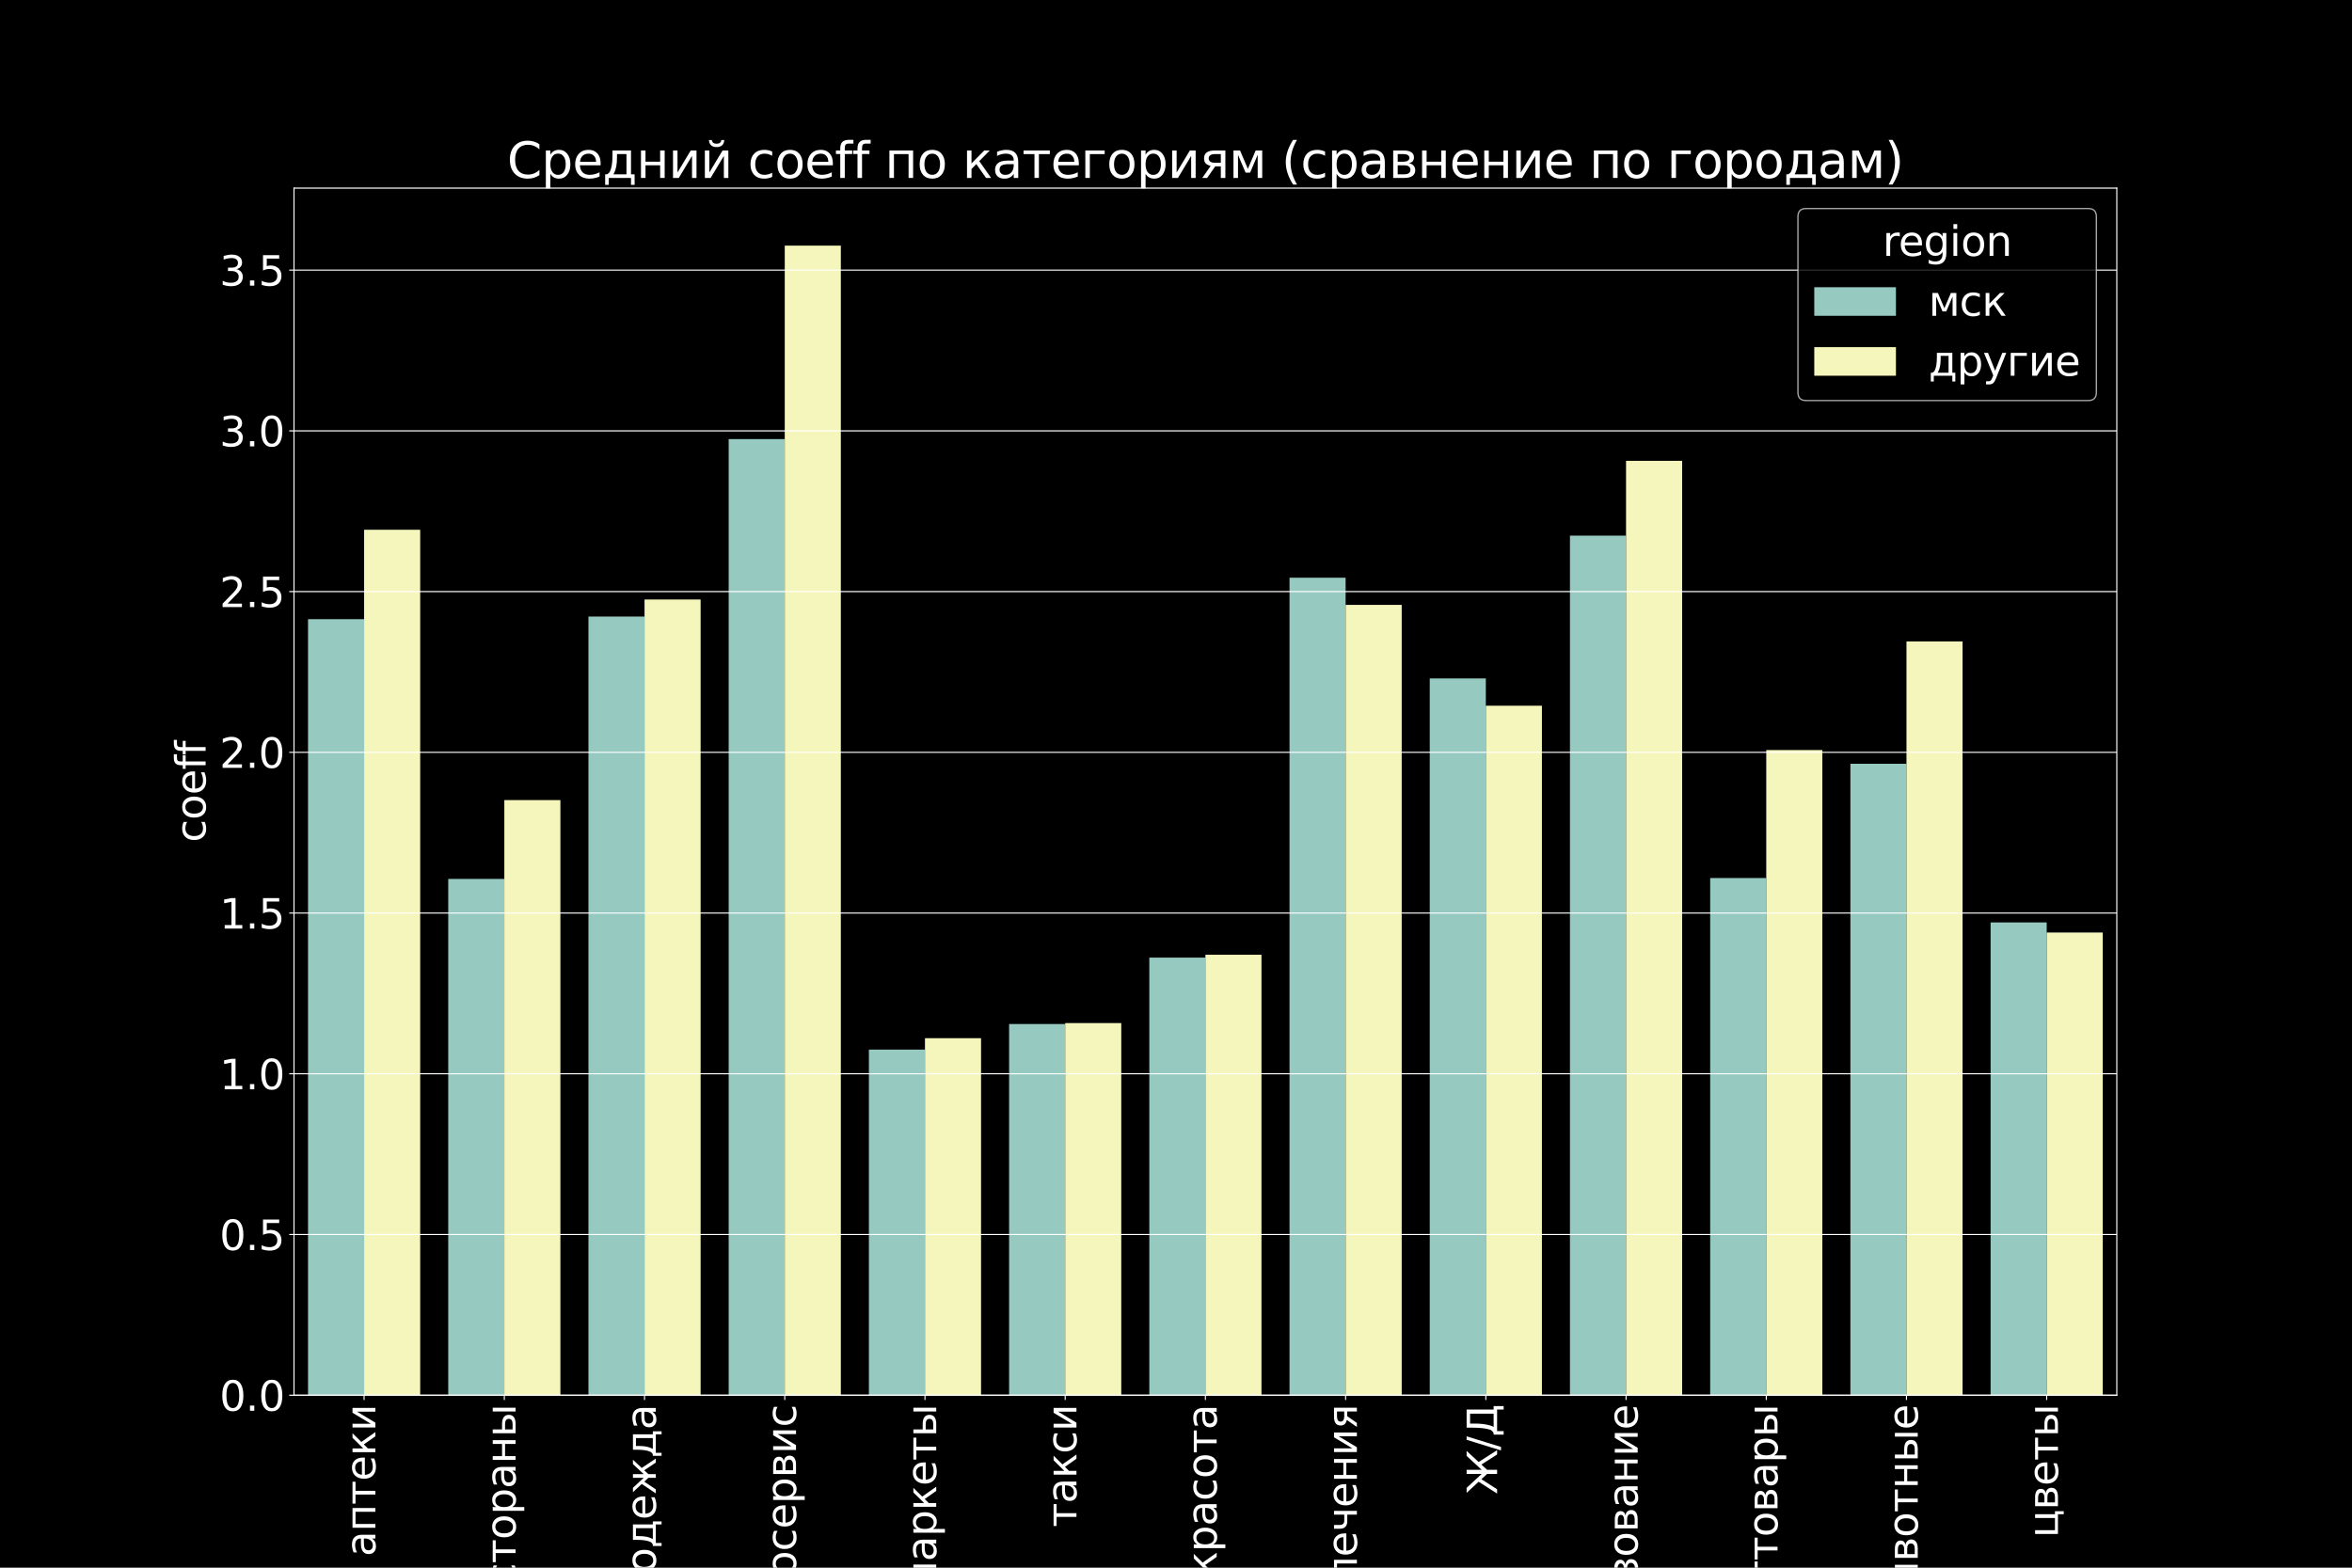 <?xml version="1.0" encoding="utf-8" standalone="no"?>
<!DOCTYPE svg PUBLIC "-//W3C//DTD SVG 1.1//EN"
  "http://www.w3.org/Graphics/SVG/1.1/DTD/svg11.dtd">
<svg xmlns:xlink="http://www.w3.org/1999/xlink" width="1728pt" height="1152pt" viewBox="0 0 1728 1152" xmlns="http://www.w3.org/2000/svg" version="1.1">
 <defs>
  <style type="text/css">*{stroke-linejoin: round; stroke-linecap: butt}</style>
 </defs>
 <g id="figure_1">
  <g id="patch_1">
   <path d="M 0 1152 
L 1728 1152 
L 1728 0 
L 0 0 
z
"/>
  </g>
  <g id="axes_1">
   <g id="patch_2">
    <path d="M 216 1025.28 
L 1555.2 1025.28 
L 1555.2 138.24 
L 216 138.24 
z
"/>
   </g>
   <g id="patch_3">
    <path d="M 226.302 1025.28 
L 267.508 1025.28 
L 267.508 454.986 
L 226.302 454.986 
z
" clip-path="url(#p4d6890667b)" style="fill: #96cac1"/>
   </g>
   <g id="patch_4">
    <path d="M 329.317 1025.28 
L 370.523 1025.28 
L 370.523 645.846 
L 329.317 645.846 
z
" clip-path="url(#p4d6890667b)" style="fill: #96cac1"/>
   </g>
   <g id="patch_5">
    <path d="M 432.332 1025.28 
L 473.538 1025.28 
L 473.538 453.072 
L 432.332 453.072 
z
" clip-path="url(#p4d6890667b)" style="fill: #96cac1"/>
   </g>
   <g id="patch_6">
    <path d="M 535.348 1025.28 
L 576.554 1025.28 
L 576.554 322.641 
L 535.348 322.641 
z
" clip-path="url(#p4d6890667b)" style="fill: #96cac1"/>
   </g>
   <g id="patch_7">
    <path d="M 638.363 1025.28 
L 679.569 1025.28 
L 679.569 771.273 
L 638.363 771.273 
z
" clip-path="url(#p4d6890667b)" style="fill: #96cac1"/>
   </g>
   <g id="patch_8">
    <path d="M 741.378 1025.28 
L 782.585 1025.28 
L 782.585 752.5 
L 741.378 752.5 
z
" clip-path="url(#p4d6890667b)" style="fill: #96cac1"/>
   </g>
   <g id="patch_9">
    <path d="M 844.394 1025.28 
L 885.6 1025.28 
L 885.6 703.686 
L 844.394 703.686 
z
" clip-path="url(#p4d6890667b)" style="fill: #96cac1"/>
   </g>
   <g id="patch_10">
    <path d="M 947.409 1025.28 
L 988.615 1025.28 
L 988.615 424.523 
L 947.409 424.523 
z
" clip-path="url(#p4d6890667b)" style="fill: #96cac1"/>
   </g>
   <g id="patch_11">
    <path d="M 1050.425 1025.28 
L 1091.631 1025.28 
L 1091.631 498.555 
L 1050.425 498.555 
z
" clip-path="url(#p4d6890667b)" style="fill: #96cac1"/>
   </g>
   <g id="patch_12">
    <path d="M 1153.44 1025.28 
L 1194.646 1025.28 
L 1194.646 393.596 
L 1153.44 393.596 
z
" clip-path="url(#p4d6890667b)" style="fill: #96cac1"/>
   </g>
   <g id="patch_13">
    <path d="M 1256.455 1025.28 
L 1297.662 1025.28 
L 1297.662 645.192 
L 1256.455 645.192 
z
" clip-path="url(#p4d6890667b)" style="fill: #96cac1"/>
   </g>
   <g id="patch_14">
    <path d="M 1359.471 1025.28 
L 1400.677 1025.28 
L 1400.677 561.252 
L 1359.471 561.252 
z
" clip-path="url(#p4d6890667b)" style="fill: #96cac1"/>
   </g>
   <g id="patch_15">
    <path d="M 1462.486 1025.28 
L 1503.692 1025.28 
L 1503.692 677.827 
L 1462.486 677.827 
z
" clip-path="url(#p4d6890667b)" style="fill: #96cac1"/>
   </g>
   <g id="patch_16">
    <path d="M 267.508 1025.28 
L 308.714 1025.28 
L 308.714 389.27 
L 267.508 389.27 
z
" clip-path="url(#p4d6890667b)" style="fill: #f5f6bc"/>
   </g>
   <g id="patch_17">
    <path d="M 370.523 1025.28 
L 411.729 1025.28 
L 411.729 587.937 
L 370.523 587.937 
z
" clip-path="url(#p4d6890667b)" style="fill: #f5f6bc"/>
   </g>
   <g id="patch_18">
    <path d="M 473.538 1025.28 
L 514.745 1025.28 
L 514.745 440.539 
L 473.538 440.539 
z
" clip-path="url(#p4d6890667b)" style="fill: #f5f6bc"/>
   </g>
   <g id="patch_19">
    <path d="M 576.554 1025.28 
L 617.76 1025.28 
L 617.76 180.48 
L 576.554 180.48 
z
" clip-path="url(#p4d6890667b)" style="fill: #f5f6bc"/>
   </g>
   <g id="patch_20">
    <path d="M 679.569 1025.28 
L 720.775 1025.28 
L 720.775 762.921 
L 679.569 762.921 
z
" clip-path="url(#p4d6890667b)" style="fill: #f5f6bc"/>
   </g>
   <g id="patch_21">
    <path d="M 782.585 1025.28 
L 823.791 1025.28 
L 823.791 751.814 
L 782.585 751.814 
z
" clip-path="url(#p4d6890667b)" style="fill: #f5f6bc"/>
   </g>
   <g id="patch_22">
    <path d="M 885.6 1025.28 
L 926.806 1025.28 
L 926.806 701.567 
L 885.6 701.567 
z
" clip-path="url(#p4d6890667b)" style="fill: #f5f6bc"/>
   </g>
   <g id="patch_23">
    <path d="M 988.615 1025.28 
L 1029.822 1025.28 
L 1029.822 444.487 
L 988.615 444.487 
z
" clip-path="url(#p4d6890667b)" style="fill: #f5f6bc"/>
   </g>
   <g id="patch_24">
    <path d="M 1091.631 1025.28 
L 1132.837 1025.28 
L 1132.837 518.569 
L 1091.631 518.569 
z
" clip-path="url(#p4d6890667b)" style="fill: #f5f6bc"/>
   </g>
   <g id="patch_25">
    <path d="M 1194.646 1025.28 
L 1235.852 1025.28 
L 1235.852 338.663 
L 1194.646 338.663 
z
" clip-path="url(#p4d6890667b)" style="fill: #f5f6bc"/>
   </g>
   <g id="patch_26">
    <path d="M 1297.662 1025.28 
L 1338.868 1025.28 
L 1338.868 551.175 
L 1297.662 551.175 
z
" clip-path="url(#p4d6890667b)" style="fill: #f5f6bc"/>
   </g>
   <g id="patch_27">
    <path d="M 1400.677 1025.28 
L 1441.883 1025.28 
L 1441.883 471.367 
L 1400.677 471.367 
z
" clip-path="url(#p4d6890667b)" style="fill: #f5f6bc"/>
   </g>
   <g id="patch_28">
    <path d="M 1503.692 1025.28 
L 1544.898 1025.28 
L 1544.898 685.256 
L 1503.692 685.256 
z
" clip-path="url(#p4d6890667b)" style="fill: #f5f6bc"/>
   </g>
   <g id="matplotlib.axis_1">
    <g id="xtick_1">
     <g id="line2d_1">
      <defs>
       <path id="mbc60451616" d="M 0 0 
L 0 3.5 
" style="stroke: #ffffff; stroke-width: 0.8"/>
      </defs>
      <g>
       <use xlink:href="#mbc60451616" x="267.508" y="1025.28" style="fill: #ffffff; stroke: #ffffff; stroke-width: 0.8"/>
      </g>
     </g>
     <g id="text_1">
      <!-- аптеки -->
      <g style="fill: #ffffff" transform="translate(275.786 1143.828)rotate(-90)scale(0.3 -0.3)">
       <defs>
        <path id="DejaVuSans-430" d="M 2194 1759 
Q 1497 1759 1228 1600 
Q 959 1441 959 1056 
Q 959 750 1161 570 
Q 1363 391 1709 391 
Q 2188 391 2477 730 
Q 2766 1069 2766 1631 
L 2766 1759 
L 2194 1759 
z
M 3341 1997 
L 3341 0 
L 2766 0 
L 2766 531 
Q 2569 213 2275 61 
Q 1981 -91 1556 -91 
Q 1019 -91 701 211 
Q 384 513 384 1019 
Q 384 1609 779 1909 
Q 1175 2209 1959 2209 
L 2766 2209 
L 2766 2266 
Q 2766 2663 2505 2880 
Q 2244 3097 1772 3097 
Q 1472 3097 1187 3025 
Q 903 2953 641 2809 
L 641 3341 
Q 956 3463 1253 3523 
Q 1550 3584 1831 3584 
Q 2591 3584 2966 3190 
Q 3341 2797 3341 1997 
z
" transform="scale(0.016)"/>
        <path id="DejaVuSans-43f" d="M 3603 3500 
L 3603 0 
L 3025 0 
L 3025 3041 
L 1159 3041 
L 1159 0 
L 581 0 
L 581 3500 
L 3603 3500 
z
" transform="scale(0.016)"/>
        <path id="DejaVuSans-442" d="M 188 3500 
L 3541 3500 
L 3541 3041 
L 2147 3041 
L 2147 0 
L 1581 0 
L 1581 3041 
L 188 3041 
L 188 3500 
z
" transform="scale(0.016)"/>
        <path id="DejaVuSans-435" d="M 3597 1894 
L 3597 1613 
L 953 1613 
Q 991 1019 1311 708 
Q 1631 397 2203 397 
Q 2534 397 2845 478 
Q 3156 559 3463 722 
L 3463 178 
Q 3153 47 2828 -22 
Q 2503 -91 2169 -91 
Q 1331 -91 842 396 
Q 353 884 353 1716 
Q 353 2575 817 3079 
Q 1281 3584 2069 3584 
Q 2775 3584 3186 3129 
Q 3597 2675 3597 1894 
z
M 3022 2063 
Q 3016 2534 2758 2815 
Q 2500 3097 2075 3097 
Q 1594 3097 1305 2825 
Q 1016 2553 972 2059 
L 3022 2063 
z
" transform="scale(0.016)"/>
        <path id="DejaVuSans-43a" d="M 581 3500 
L 1153 3500 
L 1153 1856 
L 2775 3500 
L 3481 3500 
L 2144 2147 
L 3653 0 
L 3009 0 
L 1769 1766 
L 1153 1141 
L 1153 0 
L 581 0 
L 581 3500 
z
" transform="scale(0.016)"/>
        <path id="DejaVuSans-438" d="M 3578 3500 
L 3578 0 
L 3006 0 
L 3006 2809 
L 1319 0 
L 581 0 
L 581 3500 
L 1153 3500 
L 1153 697 
L 2838 3500 
L 3578 3500 
z
" transform="scale(0.016)"/>
       </defs>
       <use xlink:href="#DejaVuSans-430"/>
       <use xlink:href="#DejaVuSans-43f" x="61.279"/>
       <use xlink:href="#DejaVuSans-442" x="126.66"/>
       <use xlink:href="#DejaVuSans-435" x="184.912"/>
       <use xlink:href="#DejaVuSans-43a" x="246.436"/>
       <use xlink:href="#DejaVuSans-438" x="306.836"/>
      </g>
     </g>
    </g>
    <g id="xtick_2">
     <g id="line2d_2">
      <g>
       <use xlink:href="#mbc60451616" x="370.523" y="1025.28" style="fill: #ffffff; stroke: #ffffff; stroke-width: 0.8"/>
      </g>
     </g>
     <g id="text_2">
      <!-- рестораны -->
      <g style="fill: #ffffff" transform="translate(378.801 1202.839)rotate(-90)scale(0.3 -0.3)">
       <defs>
        <path id="DejaVuSans-440" d="M 1159 525 
L 1159 -1331 
L 581 -1331 
L 581 3500 
L 1159 3500 
L 1159 2969 
Q 1341 3281 1617 3432 
Q 1894 3584 2278 3584 
Q 2916 3584 3314 3078 
Q 3713 2572 3713 1747 
Q 3713 922 3314 415 
Q 2916 -91 2278 -91 
Q 1894 -91 1617 61 
Q 1341 213 1159 525 
z
M 3116 1747 
Q 3116 2381 2855 2742 
Q 2594 3103 2138 3103 
Q 1681 3103 1420 2742 
Q 1159 2381 1159 1747 
Q 1159 1113 1420 752 
Q 1681 391 2138 391 
Q 2594 391 2855 752 
Q 3116 1113 3116 1747 
z
" transform="scale(0.016)"/>
        <path id="DejaVuSans-441" d="M 3122 3366 
L 3122 2828 
Q 2878 2963 2633 3030 
Q 2388 3097 2138 3097 
Q 1578 3097 1268 2742 
Q 959 2388 959 1747 
Q 959 1106 1268 751 
Q 1578 397 2138 397 
Q 2388 397 2633 464 
Q 2878 531 3122 666 
L 3122 134 
Q 2881 22 2623 -34 
Q 2366 -91 2075 -91 
Q 1284 -91 818 406 
Q 353 903 353 1747 
Q 353 2603 823 3093 
Q 1294 3584 2113 3584 
Q 2378 3584 2631 3529 
Q 2884 3475 3122 3366 
z
" transform="scale(0.016)"/>
        <path id="DejaVuSans-43e" d="M 1959 3097 
Q 1497 3097 1228 2736 
Q 959 2375 959 1747 
Q 959 1119 1226 758 
Q 1494 397 1959 397 
Q 2419 397 2687 759 
Q 2956 1122 2956 1747 
Q 2956 2369 2687 2733 
Q 2419 3097 1959 3097 
z
M 1959 3584 
Q 2709 3584 3137 3096 
Q 3566 2609 3566 1747 
Q 3566 888 3137 398 
Q 2709 -91 1959 -91 
Q 1206 -91 779 398 
Q 353 888 353 1747 
Q 353 2609 779 3096 
Q 1206 3584 1959 3584 
z
" transform="scale(0.016)"/>
        <path id="DejaVuSans-43d" d="M 581 3500 
L 1159 3500 
L 1159 2072 
L 3025 2072 
L 3025 3500 
L 3603 3500 
L 3603 0 
L 3025 0 
L 3025 1613 
L 1159 1613 
L 1159 0 
L 581 0 
L 581 3500 
z
" transform="scale(0.016)"/>
        <path id="DejaVuSans-44b" d="M 3907 3500 
L 4482 3500 
L 4482 0 
L 3907 0 
L 3907 3500 
z
M 4195 3584 
L 4195 3584 
z
M 2781 1038 
Q 2781 1319 2576 1466 
Q 2372 1613 1978 1613 
L 1159 1613 
L 1159 459 
L 1978 459 
Q 2372 459 2576 607 
Q 2781 756 2781 1038 
z
M 581 3500 
L 1159 3500 
L 1159 2072 
L 2003 2072 
Q 2672 2072 3033 1817 
Q 3394 1563 3394 1038 
Q 3394 513 3033 256 
Q 2672 0 2003 0 
L 581 0 
L 581 3500 
z
" transform="scale(0.016)"/>
       </defs>
       <use xlink:href="#DejaVuSans-440"/>
       <use xlink:href="#DejaVuSans-435" x="63.477"/>
       <use xlink:href="#DejaVuSans-441" x="125"/>
       <use xlink:href="#DejaVuSans-442" x="179.98"/>
       <use xlink:href="#DejaVuSans-43e" x="238.232"/>
       <use xlink:href="#DejaVuSans-440" x="299.414"/>
       <use xlink:href="#DejaVuSans-430" x="362.891"/>
       <use xlink:href="#DejaVuSans-43d" x="424.17"/>
       <use xlink:href="#DejaVuSans-44b" x="489.551"/>
      </g>
     </g>
    </g>
    <g id="xtick_3">
     <g id="line2d_3">
      <g>
       <use xlink:href="#mbc60451616" x="473.538" y="1025.28" style="fill: #ffffff; stroke: #ffffff; stroke-width: 0.8"/>
      </g>
     </g>
     <g id="text_3">
      <!-- одежда -->
      <g style="fill: #ffffff" transform="translate(481.817 1155.993)rotate(-90)scale(0.3 -0.3)">
       <defs>
        <path id="DejaVuSans-434" d="M 1384 459 
L 3053 459 
L 3053 3041 
L 1844 3041 
L 1844 2603 
Q 1844 1316 1475 628 
L 1384 459 
z
M 550 459 
Q 834 584 959 850 
Q 1266 1509 1266 2838 
L 1266 3500 
L 3631 3500 
L 3631 459 
L 4091 459 
L 4091 -884 
L 3631 -884 
L 3631 0 
L 794 0 
L 794 -884 
L 334 -884 
L 334 459 
L 550 459 
z
" transform="scale(0.016)"/>
        <path id="DejaVuSans-436" d="M 2597 3500 
L 3169 3500 
L 3169 1856 
L 4697 3500 
L 5366 3500 
L 4109 2153 
L 5547 0 
L 4931 0 
L 3753 1769 
L 3169 1141 
L 3169 0 
L 2597 0 
L 2597 1141 
L 2013 1769 
L 834 0 
L 219 0 
L 1656 2153 
L 400 3500 
L 1069 3500 
L 2597 1856 
L 2597 3500 
z
" transform="scale(0.016)"/>
       </defs>
       <use xlink:href="#DejaVuSans-43e"/>
       <use xlink:href="#DejaVuSans-434" x="61.182"/>
       <use xlink:href="#DejaVuSans-435" x="130.322"/>
       <use xlink:href="#DejaVuSans-436" x="191.846"/>
       <use xlink:href="#DejaVuSans-434" x="281.934"/>
       <use xlink:href="#DejaVuSans-430" x="351.074"/>
      </g>
     </g>
    </g>
    <g id="xtick_4">
     <g id="line2d_4">
      <g>
       <use xlink:href="#mbc60451616" x="576.554" y="1025.28" style="fill: #ffffff; stroke: #ffffff; stroke-width: 0.8"/>
      </g>
     </g>
     <g id="text_4">
      <!-- автосервис -->
      <g style="fill: #ffffff" transform="translate(584.832 1211.849)rotate(-90)scale(0.3 -0.3)">
       <defs>
        <path id="DejaVuSans-432" d="M 1156 1613 
L 1156 459 
L 1975 459 
Q 2369 459 2575 607 
Q 2781 756 2781 1038 
Q 2781 1319 2575 1466 
Q 2369 1613 1975 1613 
L 1156 1613 
z
M 1156 3041 
L 1156 2072 
L 1913 2072 
Q 2238 2072 2444 2201 
Q 2650 2331 2650 2563 
Q 2650 2794 2444 2917 
Q 2238 3041 1913 3041 
L 1156 3041 
z
M 581 3500 
L 1950 3500 
Q 2566 3500 2897 3275 
Q 3228 3050 3228 2634 
Q 3228 2313 3059 2123 
Q 2891 1934 2559 1888 
Q 2956 1813 3175 1575 
Q 3394 1338 3394 981 
Q 3394 513 3033 256 
Q 2672 0 2003 0 
L 581 0 
L 581 3500 
z
" transform="scale(0.016)"/>
       </defs>
       <use xlink:href="#DejaVuSans-430"/>
       <use xlink:href="#DejaVuSans-432" x="61.279"/>
       <use xlink:href="#DejaVuSans-442" x="120.215"/>
       <use xlink:href="#DejaVuSans-43e" x="178.467"/>
       <use xlink:href="#DejaVuSans-441" x="239.648"/>
       <use xlink:href="#DejaVuSans-435" x="294.629"/>
       <use xlink:href="#DejaVuSans-440" x="356.152"/>
       <use xlink:href="#DejaVuSans-432" x="419.629"/>
       <use xlink:href="#DejaVuSans-438" x="478.564"/>
       <use xlink:href="#DejaVuSans-441" x="543.555"/>
      </g>
     </g>
    </g>
    <g id="xtick_5">
     <g id="line2d_5">
      <g>
       <use xlink:href="#mbc60451616" x="679.569" y="1025.28" style="fill: #ffffff; stroke: #ffffff; stroke-width: 0.8"/>
      </g>
     </g>
     <g id="text_5">
      <!-- супермаркеты -->
      <g style="fill: #ffffff" transform="translate(687.847 1261.452)rotate(-90)scale(0.3 -0.3)">
       <defs>
        <path id="DejaVuSans-443" d="M 2059 -325 
Q 1816 -950 1584 -1140 
Q 1353 -1331 966 -1331 
L 506 -1331 
L 506 -850 
L 844 -850 
Q 1081 -850 1212 -737 
Q 1344 -625 1503 -206 
L 1606 56 
L 191 3500 
L 800 3500 
L 1894 763 
L 2988 3500 
L 3597 3500 
L 2059 -325 
z
" transform="scale(0.016)"/>
        <path id="DejaVuSans-43c" d="M 581 3500 
L 1422 3500 
L 2416 1156 
L 3413 3500 
L 4247 3500 
L 4247 0 
L 3669 0 
L 3669 2950 
L 2703 672 
L 2128 672 
L 1159 2950 
L 1159 0 
L 581 0 
L 581 3500 
z
" transform="scale(0.016)"/>
       </defs>
       <use xlink:href="#DejaVuSans-441"/>
       <use xlink:href="#DejaVuSans-443" x="54.98"/>
       <use xlink:href="#DejaVuSans-43f" x="114.16"/>
       <use xlink:href="#DejaVuSans-435" x="179.541"/>
       <use xlink:href="#DejaVuSans-440" x="241.064"/>
       <use xlink:href="#DejaVuSans-43c" x="304.541"/>
       <use xlink:href="#DejaVuSans-430" x="379.98"/>
       <use xlink:href="#DejaVuSans-440" x="441.26"/>
       <use xlink:href="#DejaVuSans-43a" x="504.736"/>
       <use xlink:href="#DejaVuSans-435" x="565.137"/>
       <use xlink:href="#DejaVuSans-442" x="626.66"/>
       <use xlink:href="#DejaVuSans-44b" x="684.912"/>
      </g>
     </g>
    </g>
    <g id="xtick_6">
     <g id="line2d_6">
      <g>
       <use xlink:href="#mbc60451616" x="782.585" y="1025.28" style="fill: #ffffff; stroke: #ffffff; stroke-width: 0.8"/>
      </g>
     </g>
     <g id="text_6">
      <!-- такси -->
      <g style="fill: #ffffff" transform="translate(790.863 1122.252)rotate(-90)scale(0.3 -0.3)">
       <use xlink:href="#DejaVuSans-442"/>
       <use xlink:href="#DejaVuSans-430" x="58.252"/>
       <use xlink:href="#DejaVuSans-43a" x="119.531"/>
       <use xlink:href="#DejaVuSans-441" x="179.932"/>
       <use xlink:href="#DejaVuSans-438" x="234.912"/>
      </g>
     </g>
    </g>
    <g id="xtick_7">
     <g id="line2d_7">
      <g>
       <use xlink:href="#mbc60451616" x="885.6" y="1025.28" style="fill: #ffffff; stroke: #ffffff; stroke-width: 0.8"/>
      </g>
     </g>
     <g id="text_7">
      <!-- красота -->
      <g style="fill: #ffffff" transform="translate(893.878 1158.543)rotate(-90)scale(0.3 -0.3)">
       <use xlink:href="#DejaVuSans-43a"/>
       <use xlink:href="#DejaVuSans-440" x="60.4"/>
       <use xlink:href="#DejaVuSans-430" x="123.877"/>
       <use xlink:href="#DejaVuSans-441" x="185.156"/>
       <use xlink:href="#DejaVuSans-43e" x="240.137"/>
       <use xlink:href="#DejaVuSans-442" x="301.318"/>
       <use xlink:href="#DejaVuSans-430" x="359.57"/>
      </g>
     </g>
    </g>
    <g id="xtick_8">
     <g id="line2d_8">
      <g>
       <use xlink:href="#mbc60451616" x="988.615" y="1025.28" style="fill: #ffffff; stroke: #ffffff; stroke-width: 0.8"/>
      </g>
     </g>
     <g id="text_8">
      <!-- развлечения -->
      <g style="fill: #ffffff" transform="translate(996.894 1234.316)rotate(-90)scale(0.3 -0.3)">
       <defs>
        <path id="DejaVuSans-437" d="M 2206 1888 
Q 2594 1813 2809 1584 
Q 3025 1356 3025 1019 
Q 3025 478 2622 193 
Q 2219 -91 1475 -91 
Q 1225 -91 961 -47 
Q 697 -3 416 84 
L 416 619 
Q 638 503 903 445 
Q 1169 388 1459 388 
Q 1931 388 2195 563 
Q 2459 738 2459 1019 
Q 2459 1294 2225 1461 
Q 1991 1628 1563 1628 
L 1100 1628 
L 1100 2103 
L 1584 2103 
Q 1947 2103 2158 2242 
Q 2369 2381 2369 2600 
Q 2369 2800 2151 2944 
Q 1934 3088 1563 3088 
Q 1341 3088 1089 3047 
Q 838 3006 534 2916 
L 534 3438 
Q 841 3513 1106 3550 
Q 1372 3588 1609 3588 
Q 2222 3588 2576 3342 
Q 2931 3097 2931 2656 
Q 2931 2366 2743 2164 
Q 2556 1963 2206 1888 
z
" transform="scale(0.016)"/>
        <path id="DejaVuSans-43b" d="M 238 0 
L 238 478 
Q 806 566 981 959 
Q 1194 1513 1194 2928 
L 1194 3500 
L 3559 3500 
L 3559 0 
L 2984 0 
L 2984 3041 
L 1769 3041 
L 1769 2694 
Q 1769 1344 1494 738 
Q 1200 91 238 0 
z
" transform="scale(0.016)"/>
        <path id="DejaVuSans-447" d="M 2625 0 
L 2625 1472 
L 1553 1472 
Q 1075 1472 756 1769 
Q 469 2038 469 2613 
L 469 3500 
L 1044 3500 
L 1044 2666 
Q 1044 2300 1206 2116 
Q 1372 1931 1697 1931 
L 2625 1931 
L 2625 3500 
L 3200 3500 
L 3200 0 
L 2625 0 
z
" transform="scale(0.016)"/>
        <path id="DejaVuSans-44f" d="M 1181 2491 
Q 1181 2231 1381 2084 
Q 1581 1938 1953 1938 
L 2728 1938 
L 2728 3041 
L 1953 3041 
Q 1581 3041 1381 2897 
Q 1181 2753 1181 2491 
z
M 363 0 
L 1431 1534 
Q 1069 1616 828 1830 
Q 588 2044 588 2491 
Q 588 2997 923 3248 
Q 1259 3500 1938 3500 
L 3306 3500 
L 3306 0 
L 2728 0 
L 2728 1478 
L 2013 1478 
L 981 0 
L 363 0 
z
" transform="scale(0.016)"/>
       </defs>
       <use xlink:href="#DejaVuSans-440"/>
       <use xlink:href="#DejaVuSans-430" x="63.477"/>
       <use xlink:href="#DejaVuSans-437" x="124.756"/>
       <use xlink:href="#DejaVuSans-432" x="177.93"/>
       <use xlink:href="#DejaVuSans-43b" x="236.865"/>
       <use xlink:href="#DejaVuSans-435" x="300.781"/>
       <use xlink:href="#DejaVuSans-447" x="362.305"/>
       <use xlink:href="#DejaVuSans-435" x="421.387"/>
       <use xlink:href="#DejaVuSans-43d" x="482.91"/>
       <use xlink:href="#DejaVuSans-438" x="548.291"/>
       <use xlink:href="#DejaVuSans-44f" x="613.281"/>
      </g>
     </g>
    </g>
    <g id="xtick_9">
     <g id="line2d_9">
      <g>
       <use xlink:href="#mbc60451616" x="1091.631" y="1025.28" style="fill: #ffffff; stroke: #ffffff; stroke-width: 0.8"/>
      </g>
     </g>
     <g id="text_9">
      <!-- Ж/Д -->
      <g style="fill: #ffffff" transform="translate(1099.909 1098.139)rotate(-90)scale(0.3 -0.3)">
       <defs>
        <path id="DejaVuSans-416" d="M 3131 4666 
L 3763 4666 
L 3763 2359 
L 5894 4666 
L 6659 4666 
L 4956 2825 
L 6769 0 
L 6109 0 
L 4569 2403 
L 3763 1531 
L 3763 0 
L 3131 0 
L 3131 1531 
L 2325 2403 
L 784 0 
L 125 0 
L 1938 2825 
L 234 4666 
L 1000 4666 
L 3131 2359 
L 3131 4666 
z
" transform="scale(0.016)"/>
        <path id="DejaVuSans-2f" d="M 1625 4666 
L 2156 4666 
L 531 -594 
L 0 -594 
L 1625 4666 
z
" transform="scale(0.016)"/>
        <path id="DejaVuSans-414" d="M 1459 531 
L 3522 531 
L 3522 4134 
L 2006 4134 
L 2006 3472 
Q 2006 1913 1656 878 
Q 1584 666 1459 531 
z
M 538 531 
Q 956 728 1075 1103 
Q 1378 2066 1378 3784 
L 1378 4666 
L 4153 4666 
L 4153 531 
L 4684 531 
L 4684 -1003 
L 4153 -1003 
L 4153 0 
L 847 0 
L 847 -1003 
L 316 -1003 
L 316 531 
L 538 531 
z
" transform="scale(0.016)"/>
       </defs>
       <use xlink:href="#DejaVuSans-416"/>
       <use xlink:href="#DejaVuSans-2f" x="107.715"/>
       <use xlink:href="#DejaVuSans-414" x="141.406"/>
      </g>
     </g>
    </g>
    <g id="xtick_10">
     <g id="line2d_10">
      <g>
       <use xlink:href="#mbc60451616" x="1194.646" y="1025.28" style="fill: #ffffff; stroke: #ffffff; stroke-width: 0.8"/>
      </g>
     </g>
     <g id="text_10">
      <!-- образование -->
      <g style="fill: #ffffff" transform="translate(1203.18 1234.508)rotate(-90)scale(0.3 -0.3)">
       <defs>
        <path id="DejaVuSans-431" d="M 1991 3584 
Q 2741 3584 3169 3096 
Q 3597 2609 3597 1747 
Q 3597 888 3169 398 
Q 2741 -91 1991 -91 
Q 1238 -91 822 384 
Q 406 859 384 1747 
L 366 2463 
Q 350 2834 350 2963 
Q 350 3463 531 3831 
Q 816 4409 1308 4659 
Q 1800 4909 2625 4916 
Q 3006 4919 3175 4972 
L 3334 4516 
Q 3181 4453 3041 4450 
L 2259 4397 
Q 1866 4369 1628 4231 
Q 1006 3866 947 3388 
L 925 3213 
Q 1331 3584 1991 3584 
z
M 1991 3097 
Q 1528 3097 1259 2736 
Q 991 2375 991 1747 
Q 991 1119 1258 758 
Q 1525 397 1991 397 
Q 2450 397 2719 759 
Q 2988 1122 2988 1747 
Q 2988 2369 2719 2733 
Q 2450 3097 1991 3097 
z
" transform="scale(0.016)"/>
       </defs>
       <use xlink:href="#DejaVuSans-43e"/>
       <use xlink:href="#DejaVuSans-431" x="61.182"/>
       <use xlink:href="#DejaVuSans-440" x="122.852"/>
       <use xlink:href="#DejaVuSans-430" x="186.328"/>
       <use xlink:href="#DejaVuSans-437" x="247.607"/>
       <use xlink:href="#DejaVuSans-43e" x="300.781"/>
       <use xlink:href="#DejaVuSans-432" x="361.963"/>
       <use xlink:href="#DejaVuSans-430" x="420.898"/>
       <use xlink:href="#DejaVuSans-43d" x="482.178"/>
       <use xlink:href="#DejaVuSans-438" x="547.559"/>
       <use xlink:href="#DejaVuSans-435" x="612.549"/>
      </g>
     </g>
    </g>
    <g id="xtick_11">
     <g id="line2d_11">
      <g>
       <use xlink:href="#mbc60451616" x="1297.662" y="1025.28" style="fill: #ffffff; stroke: #ffffff; stroke-width: 0.8"/>
      </g>
     </g>
     <g id="text_11">
      <!-- спорттовары -->
      <g style="fill: #ffffff" transform="translate(1305.94 1237.892)rotate(-90)scale(0.3 -0.3)">
       <use xlink:href="#DejaVuSans-441"/>
       <use xlink:href="#DejaVuSans-43f" x="54.98"/>
       <use xlink:href="#DejaVuSans-43e" x="120.361"/>
       <use xlink:href="#DejaVuSans-440" x="181.543"/>
       <use xlink:href="#DejaVuSans-442" x="245.02"/>
       <use xlink:href="#DejaVuSans-442" x="303.271"/>
       <use xlink:href="#DejaVuSans-43e" x="361.523"/>
       <use xlink:href="#DejaVuSans-432" x="422.705"/>
       <use xlink:href="#DejaVuSans-430" x="481.641"/>
       <use xlink:href="#DejaVuSans-440" x="542.92"/>
       <use xlink:href="#DejaVuSans-44b" x="606.396"/>
      </g>
     </g>
    </g>
    <g id="xtick_12">
     <g id="line2d_12">
      <g>
       <use xlink:href="#mbc60451616" x="1400.677" y="1025.28" style="fill: #ffffff; stroke: #ffffff; stroke-width: 0.8"/>
      </g>
     </g>
     <g id="text_12">
      <!-- животные -->
      <g style="fill: #ffffff" transform="translate(1408.955 1194.074)rotate(-90)scale(0.3 -0.3)">
       <use xlink:href="#DejaVuSans-436"/>
       <use xlink:href="#DejaVuSans-438" x="90.088"/>
       <use xlink:href="#DejaVuSans-432" x="155.078"/>
       <use xlink:href="#DejaVuSans-43e" x="214.014"/>
       <use xlink:href="#DejaVuSans-442" x="275.195"/>
       <use xlink:href="#DejaVuSans-43d" x="333.447"/>
       <use xlink:href="#DejaVuSans-44b" x="398.828"/>
       <use xlink:href="#DejaVuSans-435" x="477.783"/>
      </g>
     </g>
    </g>
    <g id="xtick_13">
     <g id="line2d_13">
      <g>
       <use xlink:href="#mbc60451616" x="1503.692" y="1025.28" style="fill: #ffffff; stroke: #ffffff; stroke-width: 0.8"/>
      </g>
     </g>
     <g id="text_13">
      <!-- цветы -->
      <g style="fill: #ffffff" transform="translate(1511.97 1130)rotate(-90)scale(0.3 -0.3)">
       <defs>
        <path id="DejaVuSans-446" d="M 3603 0 
L 581 0 
L 581 3500 
L 1159 3500 
L 1159 459 
L 3025 459 
L 3025 3500 
L 3603 3500 
L 3603 459 
L 4063 459 
L 4063 -884 
L 3603 -884 
L 3603 0 
z
" transform="scale(0.016)"/>
       </defs>
       <use xlink:href="#DejaVuSans-446"/>
       <use xlink:href="#DejaVuSans-432" x="68.066"/>
       <use xlink:href="#DejaVuSans-435" x="127.002"/>
       <use xlink:href="#DejaVuSans-442" x="188.525"/>
       <use xlink:href="#DejaVuSans-44b" x="246.777"/>
      </g>
     </g>
    </g>
    <g id="text_14">
     <!-- категории -->
     <g style="fill: #ffffff" transform="translate(803.302 1288.247)scale(0.3 -0.3)">
      <defs>
       <path id="DejaVuSans-433" d="M 581 0 
L 581 3500 
L 3050 3500 
L 3050 3041 
L 1159 3041 
L 1159 0 
L 581 0 
z
" transform="scale(0.016)"/>
      </defs>
      <use xlink:href="#DejaVuSans-43a"/>
      <use xlink:href="#DejaVuSans-430" x="60.4"/>
      <use xlink:href="#DejaVuSans-442" x="121.68"/>
      <use xlink:href="#DejaVuSans-435" x="179.932"/>
      <use xlink:href="#DejaVuSans-433" x="241.455"/>
      <use xlink:href="#DejaVuSans-43e" x="293.994"/>
      <use xlink:href="#DejaVuSans-440" x="355.176"/>
      <use xlink:href="#DejaVuSans-438" x="418.652"/>
      <use xlink:href="#DejaVuSans-438" x="483.643"/>
     </g>
    </g>
   </g>
   <g id="matplotlib.axis_2">
    <g id="ytick_1">
     <g id="line2d_14">
      <path d="M 216 1025.28 
L 1555.2 1025.28 
" clip-path="url(#p4d6890667b)" style="fill: none; stroke: #ffffff; stroke-width: 0.8; stroke-linecap: square"/>
     </g>
     <g id="line2d_15">
      <defs>
       <path id="mfa04b9f63e" d="M 0 0 
L -3.5 0 
" style="stroke: #ffffff; stroke-width: 0.8"/>
      </defs>
      <g>
       <use xlink:href="#mfa04b9f63e" x="216" y="1025.28" style="fill: #ffffff; stroke: #ffffff; stroke-width: 0.8"/>
      </g>
     </g>
     <g id="text_15">
      <!-- 0.0 -->
      <g style="fill: #ffffff" transform="translate(161.291 1036.678)scale(0.3 -0.3)">
       <defs>
        <path id="DejaVuSans-30" d="M 2034 4250 
Q 1547 4250 1301 3770 
Q 1056 3291 1056 2328 
Q 1056 1369 1301 889 
Q 1547 409 2034 409 
Q 2525 409 2770 889 
Q 3016 1369 3016 2328 
Q 3016 3291 2770 3770 
Q 2525 4250 2034 4250 
z
M 2034 4750 
Q 2819 4750 3233 4129 
Q 3647 3509 3647 2328 
Q 3647 1150 3233 529 
Q 2819 -91 2034 -91 
Q 1250 -91 836 529 
Q 422 1150 422 2328 
Q 422 3509 836 4129 
Q 1250 4750 2034 4750 
z
" transform="scale(0.016)"/>
        <path id="DejaVuSans-2e" d="M 684 794 
L 1344 794 
L 1344 0 
L 684 0 
L 684 794 
z
" transform="scale(0.016)"/>
       </defs>
       <use xlink:href="#DejaVuSans-30"/>
       <use xlink:href="#DejaVuSans-2e" x="63.623"/>
       <use xlink:href="#DejaVuSans-30" x="95.41"/>
      </g>
     </g>
    </g>
    <g id="ytick_2">
     <g id="line2d_16">
      <path d="M 216 907.168 
L 1555.2 907.168 
" clip-path="url(#p4d6890667b)" style="fill: none; stroke: #ffffff; stroke-width: 0.8; stroke-linecap: square"/>
     </g>
     <g id="line2d_17">
      <g>
       <use xlink:href="#mfa04b9f63e" x="216" y="907.168" style="fill: #ffffff; stroke: #ffffff; stroke-width: 0.8"/>
      </g>
     </g>
     <g id="text_16">
      <!-- 0.5 -->
      <g style="fill: #ffffff" transform="translate(161.291 918.566)scale(0.3 -0.3)">
       <defs>
        <path id="DejaVuSans-35" d="M 691 4666 
L 3169 4666 
L 3169 4134 
L 1269 4134 
L 1269 2991 
Q 1406 3038 1543 3061 
Q 1681 3084 1819 3084 
Q 2600 3084 3056 2656 
Q 3513 2228 3513 1497 
Q 3513 744 3044 326 
Q 2575 -91 1722 -91 
Q 1428 -91 1123 -41 
Q 819 9 494 109 
L 494 744 
Q 775 591 1075 516 
Q 1375 441 1709 441 
Q 2250 441 2565 725 
Q 2881 1009 2881 1497 
Q 2881 1984 2565 2268 
Q 2250 2553 1709 2553 
Q 1456 2553 1204 2497 
Q 953 2441 691 2322 
L 691 4666 
z
" transform="scale(0.016)"/>
       </defs>
       <use xlink:href="#DejaVuSans-30"/>
       <use xlink:href="#DejaVuSans-2e" x="63.623"/>
       <use xlink:href="#DejaVuSans-35" x="95.41"/>
      </g>
     </g>
    </g>
    <g id="ytick_3">
     <g id="line2d_18">
      <path d="M 216 789.056 
L 1555.2 789.056 
" clip-path="url(#p4d6890667b)" style="fill: none; stroke: #ffffff; stroke-width: 0.8; stroke-linecap: square"/>
     </g>
     <g id="line2d_19">
      <g>
       <use xlink:href="#mfa04b9f63e" x="216" y="789.056" style="fill: #ffffff; stroke: #ffffff; stroke-width: 0.8"/>
      </g>
     </g>
     <g id="text_17">
      <!-- 1.0 -->
      <g style="fill: #ffffff" transform="translate(161.291 800.454)scale(0.3 -0.3)">
       <defs>
        <path id="DejaVuSans-31" d="M 794 531 
L 1825 531 
L 1825 4091 
L 703 3866 
L 703 4441 
L 1819 4666 
L 2450 4666 
L 2450 531 
L 3481 531 
L 3481 0 
L 794 0 
L 794 531 
z
" transform="scale(0.016)"/>
       </defs>
       <use xlink:href="#DejaVuSans-31"/>
       <use xlink:href="#DejaVuSans-2e" x="63.623"/>
       <use xlink:href="#DejaVuSans-30" x="95.41"/>
      </g>
     </g>
    </g>
    <g id="ytick_4">
     <g id="line2d_20">
      <path d="M 216 670.944 
L 1555.2 670.944 
" clip-path="url(#p4d6890667b)" style="fill: none; stroke: #ffffff; stroke-width: 0.8; stroke-linecap: square"/>
     </g>
     <g id="line2d_21">
      <g>
       <use xlink:href="#mfa04b9f63e" x="216" y="670.944" style="fill: #ffffff; stroke: #ffffff; stroke-width: 0.8"/>
      </g>
     </g>
     <g id="text_18">
      <!-- 1.5 -->
      <g style="fill: #ffffff" transform="translate(161.291 682.342)scale(0.3 -0.3)">
       <use xlink:href="#DejaVuSans-31"/>
       <use xlink:href="#DejaVuSans-2e" x="63.623"/>
       <use xlink:href="#DejaVuSans-35" x="95.41"/>
      </g>
     </g>
    </g>
    <g id="ytick_5">
     <g id="line2d_22">
      <path d="M 216 552.833 
L 1555.2 552.833 
" clip-path="url(#p4d6890667b)" style="fill: none; stroke: #ffffff; stroke-width: 0.8; stroke-linecap: square"/>
     </g>
     <g id="line2d_23">
      <g>
       <use xlink:href="#mfa04b9f63e" x="216" y="552.833" style="fill: #ffffff; stroke: #ffffff; stroke-width: 0.8"/>
      </g>
     </g>
     <g id="text_19">
      <!-- 2.0 -->
      <g style="fill: #ffffff" transform="translate(161.291 564.23)scale(0.3 -0.3)">
       <defs>
        <path id="DejaVuSans-32" d="M 1228 531 
L 3431 531 
L 3431 0 
L 469 0 
L 469 531 
Q 828 903 1448 1529 
Q 2069 2156 2228 2338 
Q 2531 2678 2651 2914 
Q 2772 3150 2772 3378 
Q 2772 3750 2511 3984 
Q 2250 4219 1831 4219 
Q 1534 4219 1204 4116 
Q 875 4013 500 3803 
L 500 4441 
Q 881 4594 1212 4672 
Q 1544 4750 1819 4750 
Q 2544 4750 2975 4387 
Q 3406 4025 3406 3419 
Q 3406 3131 3298 2873 
Q 3191 2616 2906 2266 
Q 2828 2175 2409 1742 
Q 1991 1309 1228 531 
z
" transform="scale(0.016)"/>
       </defs>
       <use xlink:href="#DejaVuSans-32"/>
       <use xlink:href="#DejaVuSans-2e" x="63.623"/>
       <use xlink:href="#DejaVuSans-30" x="95.41"/>
      </g>
     </g>
    </g>
    <g id="ytick_6">
     <g id="line2d_24">
      <path d="M 216 434.721 
L 1555.2 434.721 
" clip-path="url(#p4d6890667b)" style="fill: none; stroke: #ffffff; stroke-width: 0.8; stroke-linecap: square"/>
     </g>
     <g id="line2d_25">
      <g>
       <use xlink:href="#mfa04b9f63e" x="216" y="434.721" style="fill: #ffffff; stroke: #ffffff; stroke-width: 0.8"/>
      </g>
     </g>
     <g id="text_20">
      <!-- 2.5 -->
      <g style="fill: #ffffff" transform="translate(161.291 446.118)scale(0.3 -0.3)">
       <use xlink:href="#DejaVuSans-32"/>
       <use xlink:href="#DejaVuSans-2e" x="63.623"/>
       <use xlink:href="#DejaVuSans-35" x="95.41"/>
      </g>
     </g>
    </g>
    <g id="ytick_7">
     <g id="line2d_26">
      <path d="M 216 316.609 
L 1555.2 316.609 
" clip-path="url(#p4d6890667b)" style="fill: none; stroke: #ffffff; stroke-width: 0.8; stroke-linecap: square"/>
     </g>
     <g id="line2d_27">
      <g>
       <use xlink:href="#mfa04b9f63e" x="216" y="316.609" style="fill: #ffffff; stroke: #ffffff; stroke-width: 0.8"/>
      </g>
     </g>
     <g id="text_21">
      <!-- 3.0 -->
      <g style="fill: #ffffff" transform="translate(161.291 328.006)scale(0.3 -0.3)">
       <defs>
        <path id="DejaVuSans-33" d="M 2597 2516 
Q 3050 2419 3304 2112 
Q 3559 1806 3559 1356 
Q 3559 666 3084 287 
Q 2609 -91 1734 -91 
Q 1441 -91 1130 -33 
Q 819 25 488 141 
L 488 750 
Q 750 597 1062 519 
Q 1375 441 1716 441 
Q 2309 441 2620 675 
Q 2931 909 2931 1356 
Q 2931 1769 2642 2001 
Q 2353 2234 1838 2234 
L 1294 2234 
L 1294 2753 
L 1863 2753 
Q 2328 2753 2575 2939 
Q 2822 3125 2822 3475 
Q 2822 3834 2567 4026 
Q 2313 4219 1838 4219 
Q 1578 4219 1281 4162 
Q 984 4106 628 3988 
L 628 4550 
Q 988 4650 1302 4700 
Q 1616 4750 1894 4750 
Q 2613 4750 3031 4423 
Q 3450 4097 3450 3541 
Q 3450 3153 3228 2886 
Q 3006 2619 2597 2516 
z
" transform="scale(0.016)"/>
       </defs>
       <use xlink:href="#DejaVuSans-33"/>
       <use xlink:href="#DejaVuSans-2e" x="63.623"/>
       <use xlink:href="#DejaVuSans-30" x="95.41"/>
      </g>
     </g>
    </g>
    <g id="ytick_8">
     <g id="line2d_28">
      <path d="M 216 198.497 
L 1555.2 198.497 
" clip-path="url(#p4d6890667b)" style="fill: none; stroke: #ffffff; stroke-width: 0.8; stroke-linecap: square"/>
     </g>
     <g id="line2d_29">
      <g>
       <use xlink:href="#mfa04b9f63e" x="216" y="198.497" style="fill: #ffffff; stroke: #ffffff; stroke-width: 0.8"/>
      </g>
     </g>
     <g id="text_22">
      <!-- 3.5 -->
      <g style="fill: #ffffff" transform="translate(161.291 209.895)scale(0.3 -0.3)">
       <use xlink:href="#DejaVuSans-33"/>
       <use xlink:href="#DejaVuSans-2e" x="63.623"/>
       <use xlink:href="#DejaVuSans-35" x="95.41"/>
      </g>
     </g>
    </g>
    <g id="text_23">
     <!-- coeff -->
     <g style="fill: #ffffff" transform="translate(151.052 618.976)rotate(-90)scale(0.3 -0.3)">
      <defs>
       <path id="DejaVuSans-63" d="M 3122 3366 
L 3122 2828 
Q 2878 2963 2633 3030 
Q 2388 3097 2138 3097 
Q 1578 3097 1268 2742 
Q 959 2388 959 1747 
Q 959 1106 1268 751 
Q 1578 397 2138 397 
Q 2388 397 2633 464 
Q 2878 531 3122 666 
L 3122 134 
Q 2881 22 2623 -34 
Q 2366 -91 2075 -91 
Q 1284 -91 818 406 
Q 353 903 353 1747 
Q 353 2603 823 3093 
Q 1294 3584 2113 3584 
Q 2378 3584 2631 3529 
Q 2884 3475 3122 3366 
z
" transform="scale(0.016)"/>
       <path id="DejaVuSans-6f" d="M 1959 3097 
Q 1497 3097 1228 2736 
Q 959 2375 959 1747 
Q 959 1119 1226 758 
Q 1494 397 1959 397 
Q 2419 397 2687 759 
Q 2956 1122 2956 1747 
Q 2956 2369 2687 2733 
Q 2419 3097 1959 3097 
z
M 1959 3584 
Q 2709 3584 3137 3096 
Q 3566 2609 3566 1747 
Q 3566 888 3137 398 
Q 2709 -91 1959 -91 
Q 1206 -91 779 398 
Q 353 888 353 1747 
Q 353 2609 779 3096 
Q 1206 3584 1959 3584 
z
" transform="scale(0.016)"/>
       <path id="DejaVuSans-65" d="M 3597 1894 
L 3597 1613 
L 953 1613 
Q 991 1019 1311 708 
Q 1631 397 2203 397 
Q 2534 397 2845 478 
Q 3156 559 3463 722 
L 3463 178 
Q 3153 47 2828 -22 
Q 2503 -91 2169 -91 
Q 1331 -91 842 396 
Q 353 884 353 1716 
Q 353 2575 817 3079 
Q 1281 3584 2069 3584 
Q 2775 3584 3186 3129 
Q 3597 2675 3597 1894 
z
M 3022 2063 
Q 3016 2534 2758 2815 
Q 2500 3097 2075 3097 
Q 1594 3097 1305 2825 
Q 1016 2553 972 2059 
L 3022 2063 
z
" transform="scale(0.016)"/>
       <path id="DejaVuSans-66" d="M 2375 4863 
L 2375 4384 
L 1825 4384 
Q 1516 4384 1395 4259 
Q 1275 4134 1275 3809 
L 1275 3500 
L 2222 3500 
L 2222 3053 
L 1275 3053 
L 1275 0 
L 697 0 
L 697 3053 
L 147 3053 
L 147 3500 
L 697 3500 
L 697 3744 
Q 697 4328 969 4595 
Q 1241 4863 1831 4863 
L 2375 4863 
z
" transform="scale(0.016)"/>
      </defs>
      <use xlink:href="#DejaVuSans-63"/>
      <use xlink:href="#DejaVuSans-6f" x="54.98"/>
      <use xlink:href="#DejaVuSans-65" x="116.162"/>
      <use xlink:href="#DejaVuSans-66" x="177.686"/>
      <use xlink:href="#DejaVuSans-66" x="212.891"/>
     </g>
    </g>
   </g>
   <g id="line2d_30">
    <path clip-path="url(#p4d6890667b)" style="fill: none; stroke: #424242; stroke-width: 2.7; stroke-linecap: square"/>
   </g>
   <g id="line2d_31">
    <path clip-path="url(#p4d6890667b)" style="fill: none; stroke: #424242; stroke-width: 2.7; stroke-linecap: square"/>
   </g>
   <g id="line2d_32">
    <path clip-path="url(#p4d6890667b)" style="fill: none; stroke: #424242; stroke-width: 2.7; stroke-linecap: square"/>
   </g>
   <g id="line2d_33">
    <path clip-path="url(#p4d6890667b)" style="fill: none; stroke: #424242; stroke-width: 2.7; stroke-linecap: square"/>
   </g>
   <g id="line2d_34">
    <path clip-path="url(#p4d6890667b)" style="fill: none; stroke: #424242; stroke-width: 2.7; stroke-linecap: square"/>
   </g>
   <g id="line2d_35">
    <path clip-path="url(#p4d6890667b)" style="fill: none; stroke: #424242; stroke-width: 2.7; stroke-linecap: square"/>
   </g>
   <g id="line2d_36">
    <path clip-path="url(#p4d6890667b)" style="fill: none; stroke: #424242; stroke-width: 2.7; stroke-linecap: square"/>
   </g>
   <g id="line2d_37">
    <path clip-path="url(#p4d6890667b)" style="fill: none; stroke: #424242; stroke-width: 2.7; stroke-linecap: square"/>
   </g>
   <g id="line2d_38">
    <path clip-path="url(#p4d6890667b)" style="fill: none; stroke: #424242; stroke-width: 2.7; stroke-linecap: square"/>
   </g>
   <g id="line2d_39">
    <path clip-path="url(#p4d6890667b)" style="fill: none; stroke: #424242; stroke-width: 2.7; stroke-linecap: square"/>
   </g>
   <g id="line2d_40">
    <path clip-path="url(#p4d6890667b)" style="fill: none; stroke: #424242; stroke-width: 2.7; stroke-linecap: square"/>
   </g>
   <g id="line2d_41">
    <path clip-path="url(#p4d6890667b)" style="fill: none; stroke: #424242; stroke-width: 2.7; stroke-linecap: square"/>
   </g>
   <g id="line2d_42">
    <path clip-path="url(#p4d6890667b)" style="fill: none; stroke: #424242; stroke-width: 2.7; stroke-linecap: square"/>
   </g>
   <g id="line2d_43">
    <path clip-path="url(#p4d6890667b)" style="fill: none; stroke: #424242; stroke-width: 2.7; stroke-linecap: square"/>
   </g>
   <g id="line2d_44">
    <path clip-path="url(#p4d6890667b)" style="fill: none; stroke: #424242; stroke-width: 2.7; stroke-linecap: square"/>
   </g>
   <g id="line2d_45">
    <path clip-path="url(#p4d6890667b)" style="fill: none; stroke: #424242; stroke-width: 2.7; stroke-linecap: square"/>
   </g>
   <g id="line2d_46">
    <path clip-path="url(#p4d6890667b)" style="fill: none; stroke: #424242; stroke-width: 2.7; stroke-linecap: square"/>
   </g>
   <g id="line2d_47">
    <path clip-path="url(#p4d6890667b)" style="fill: none; stroke: #424242; stroke-width: 2.7; stroke-linecap: square"/>
   </g>
   <g id="line2d_48">
    <path clip-path="url(#p4d6890667b)" style="fill: none; stroke: #424242; stroke-width: 2.7; stroke-linecap: square"/>
   </g>
   <g id="line2d_49">
    <path clip-path="url(#p4d6890667b)" style="fill: none; stroke: #424242; stroke-width: 2.7; stroke-linecap: square"/>
   </g>
   <g id="line2d_50">
    <path clip-path="url(#p4d6890667b)" style="fill: none; stroke: #424242; stroke-width: 2.7; stroke-linecap: square"/>
   </g>
   <g id="line2d_51">
    <path clip-path="url(#p4d6890667b)" style="fill: none; stroke: #424242; stroke-width: 2.7; stroke-linecap: square"/>
   </g>
   <g id="line2d_52">
    <path clip-path="url(#p4d6890667b)" style="fill: none; stroke: #424242; stroke-width: 2.7; stroke-linecap: square"/>
   </g>
   <g id="line2d_53">
    <path clip-path="url(#p4d6890667b)" style="fill: none; stroke: #424242; stroke-width: 2.7; stroke-linecap: square"/>
   </g>
   <g id="line2d_54">
    <path clip-path="url(#p4d6890667b)" style="fill: none; stroke: #424242; stroke-width: 2.7; stroke-linecap: square"/>
   </g>
   <g id="line2d_55">
    <path clip-path="url(#p4d6890667b)" style="fill: none; stroke: #424242; stroke-width: 2.7; stroke-linecap: square"/>
   </g>
   <g id="patch_29">
    <path d="M 216 1025.28 
L 216 138.24 
" style="fill: none; stroke: #ffffff; stroke-width: 0.8; stroke-linejoin: miter; stroke-linecap: square"/>
   </g>
   <g id="patch_30">
    <path d="M 1555.2 1025.28 
L 1555.2 138.24 
" style="fill: none; stroke: #ffffff; stroke-width: 0.8; stroke-linejoin: miter; stroke-linecap: square"/>
   </g>
   <g id="patch_31">
    <path d="M 216 1025.28 
L 1555.2 1025.28 
" style="fill: none; stroke: #ffffff; stroke-width: 0.8; stroke-linejoin: miter; stroke-linecap: square"/>
   </g>
   <g id="patch_32">
    <path d="M 216 138.24 
L 1555.2 138.24 
" style="fill: none; stroke: #ffffff; stroke-width: 0.8; stroke-linejoin: miter; stroke-linecap: square"/>
   </g>
   <g id="text_24">
    <!-- Средний coeff по категориям (сравнение по городам) -->
    <g style="fill: #ffffff" transform="translate(372.547 130.753)scale(0.36 -0.36)">
     <defs>
      <path id="DejaVuSans-421" d="M 4122 4306 
L 4122 3641 
Q 3803 3938 3442 4084 
Q 3081 4231 2675 4231 
Q 1875 4231 1450 3742 
Q 1025 3253 1025 2328 
Q 1025 1406 1450 917 
Q 1875 428 2675 428 
Q 3081 428 3442 575 
Q 3803 722 4122 1019 
L 4122 359 
Q 3791 134 3420 21 
Q 3050 -91 2638 -91 
Q 1578 -91 968 557 
Q 359 1206 359 2328 
Q 359 3453 968 4101 
Q 1578 4750 2638 4750 
Q 3056 4750 3426 4639 
Q 3797 4528 4122 4306 
z
" transform="scale(0.016)"/>
      <path id="DejaVuSans-439" d="M 3578 3500 
L 3578 0 
L 3006 0 
L 3006 2809 
L 1319 0 
L 581 0 
L 581 3500 
L 1153 3500 
L 1153 697 
L 2838 3500 
L 3578 3500 
z
M 1102 4833 
L 1471 4833 
Q 1505 4599 1656 4481 
Q 1808 4364 2080 4364 
Q 2349 4364 2499 4480 
Q 2649 4596 2689 4833 
L 3058 4833 
Q 3027 4386 2780 4161 
Q 2533 3936 2080 3936 
Q 1627 3936 1380 4161 
Q 1133 4386 1102 4833 
z
" transform="scale(0.016)"/>
      <path id="DejaVuSans-20" transform="scale(0.016)"/>
      <path id="DejaVuSans-28" d="M 1984 4856 
Q 1566 4138 1362 3434 
Q 1159 2731 1159 2009 
Q 1159 1288 1364 580 
Q 1569 -128 1984 -844 
L 1484 -844 
Q 1016 -109 783 600 
Q 550 1309 550 2009 
Q 550 2706 781 3412 
Q 1013 4119 1484 4856 
L 1984 4856 
z
" transform="scale(0.016)"/>
      <path id="DejaVuSans-29" d="M 513 4856 
L 1013 4856 
Q 1481 4119 1714 3412 
Q 1947 2706 1947 2009 
Q 1947 1309 1714 600 
Q 1481 -109 1013 -844 
L 513 -844 
Q 928 -128 1133 580 
Q 1338 1288 1338 2009 
Q 1338 2731 1133 3434 
Q 928 4138 513 4856 
z
" transform="scale(0.016)"/>
     </defs>
     <use xlink:href="#DejaVuSans-421"/>
     <use xlink:href="#DejaVuSans-440" x="69.824"/>
     <use xlink:href="#DejaVuSans-435" x="133.301"/>
     <use xlink:href="#DejaVuSans-434" x="194.824"/>
     <use xlink:href="#DejaVuSans-43d" x="263.965"/>
     <use xlink:href="#DejaVuSans-438" x="329.346"/>
     <use xlink:href="#DejaVuSans-439" x="394.336"/>
     <use xlink:href="#DejaVuSans-20" x="459.326"/>
     <use xlink:href="#DejaVuSans-63" x="491.113"/>
     <use xlink:href="#DejaVuSans-6f" x="546.094"/>
     <use xlink:href="#DejaVuSans-65" x="607.275"/>
     <use xlink:href="#DejaVuSans-66" x="668.799"/>
     <use xlink:href="#DejaVuSans-66" x="704.004"/>
     <use xlink:href="#DejaVuSans-20" x="739.209"/>
     <use xlink:href="#DejaVuSans-43f" x="770.996"/>
     <use xlink:href="#DejaVuSans-43e" x="836.377"/>
     <use xlink:href="#DejaVuSans-20" x="897.559"/>
     <use xlink:href="#DejaVuSans-43a" x="929.346"/>
     <use xlink:href="#DejaVuSans-430" x="989.746"/>
     <use xlink:href="#DejaVuSans-442" x="1051.025"/>
     <use xlink:href="#DejaVuSans-435" x="1109.277"/>
     <use xlink:href="#DejaVuSans-433" x="1170.801"/>
     <use xlink:href="#DejaVuSans-43e" x="1223.34"/>
     <use xlink:href="#DejaVuSans-440" x="1284.521"/>
     <use xlink:href="#DejaVuSans-438" x="1347.998"/>
     <use xlink:href="#DejaVuSans-44f" x="1412.988"/>
     <use xlink:href="#DejaVuSans-43c" x="1473.145"/>
     <use xlink:href="#DejaVuSans-20" x="1548.584"/>
     <use xlink:href="#DejaVuSans-28" x="1580.371"/>
     <use xlink:href="#DejaVuSans-441" x="1619.385"/>
     <use xlink:href="#DejaVuSans-440" x="1674.365"/>
     <use xlink:href="#DejaVuSans-430" x="1737.842"/>
     <use xlink:href="#DejaVuSans-432" x="1799.121"/>
     <use xlink:href="#DejaVuSans-43d" x="1858.057"/>
     <use xlink:href="#DejaVuSans-435" x="1923.438"/>
     <use xlink:href="#DejaVuSans-43d" x="1984.961"/>
     <use xlink:href="#DejaVuSans-438" x="2050.342"/>
     <use xlink:href="#DejaVuSans-435" x="2115.332"/>
     <use xlink:href="#DejaVuSans-20" x="2176.855"/>
     <use xlink:href="#DejaVuSans-43f" x="2208.643"/>
     <use xlink:href="#DejaVuSans-43e" x="2274.023"/>
     <use xlink:href="#DejaVuSans-20" x="2335.205"/>
     <use xlink:href="#DejaVuSans-433" x="2366.992"/>
     <use xlink:href="#DejaVuSans-43e" x="2419.531"/>
     <use xlink:href="#DejaVuSans-440" x="2480.713"/>
     <use xlink:href="#DejaVuSans-43e" x="2544.189"/>
     <use xlink:href="#DejaVuSans-434" x="2605.371"/>
     <use xlink:href="#DejaVuSans-430" x="2674.512"/>
     <use xlink:href="#DejaVuSans-43c" x="2735.791"/>
     <use xlink:href="#DejaVuSans-29" x="2811.23"/>
    </g>
   </g>
   <g id="legend_1">
    <g id="patch_33">
     <path d="M 1326.938 294.343 
L 1534.2 294.343 
Q 1540.2 294.343 1540.2 288.343 
L 1540.2 159.24 
Q 1540.2 153.24 1534.2 153.24 
L 1326.938 153.24 
Q 1320.938 153.24 1320.938 159.24 
L 1320.938 288.343 
Q 1320.938 294.343 1326.938 294.343 
z
" style="opacity: 0.8; stroke: #cccccc; stroke-linejoin: miter"/>
    </g>
    <g id="text_25">
     <!-- region -->
     <g style="fill: #ffffff" transform="translate(1383.136 188.035)scale(0.3 -0.3)">
      <defs>
       <path id="DejaVuSans-72" d="M 2631 2963 
Q 2534 3019 2420 3045 
Q 2306 3072 2169 3072 
Q 1681 3072 1420 2755 
Q 1159 2438 1159 1844 
L 1159 0 
L 581 0 
L 581 3500 
L 1159 3500 
L 1159 2956 
Q 1341 3275 1631 3429 
Q 1922 3584 2338 3584 
Q 2397 3584 2469 3576 
Q 2541 3569 2628 3553 
L 2631 2963 
z
" transform="scale(0.016)"/>
       <path id="DejaVuSans-67" d="M 2906 1791 
Q 2906 2416 2648 2759 
Q 2391 3103 1925 3103 
Q 1463 3103 1205 2759 
Q 947 2416 947 1791 
Q 947 1169 1205 825 
Q 1463 481 1925 481 
Q 2391 481 2648 825 
Q 2906 1169 2906 1791 
z
M 3481 434 
Q 3481 -459 3084 -895 
Q 2688 -1331 1869 -1331 
Q 1566 -1331 1297 -1286 
Q 1028 -1241 775 -1147 
L 775 -588 
Q 1028 -725 1275 -790 
Q 1522 -856 1778 -856 
Q 2344 -856 2625 -561 
Q 2906 -266 2906 331 
L 2906 616 
Q 2728 306 2450 153 
Q 2172 0 1784 0 
Q 1141 0 747 490 
Q 353 981 353 1791 
Q 353 2603 747 3093 
Q 1141 3584 1784 3584 
Q 2172 3584 2450 3431 
Q 2728 3278 2906 2969 
L 2906 3500 
L 3481 3500 
L 3481 434 
z
" transform="scale(0.016)"/>
       <path id="DejaVuSans-69" d="M 603 3500 
L 1178 3500 
L 1178 0 
L 603 0 
L 603 3500 
z
M 603 4863 
L 1178 4863 
L 1178 4134 
L 603 4134 
L 603 4863 
z
" transform="scale(0.016)"/>
       <path id="DejaVuSans-6e" d="M 3513 2113 
L 3513 0 
L 2938 0 
L 2938 2094 
Q 2938 2591 2744 2837 
Q 2550 3084 2163 3084 
Q 1697 3084 1428 2787 
Q 1159 2491 1159 1978 
L 1159 0 
L 581 0 
L 581 3500 
L 1159 3500 
L 1159 2956 
Q 1366 3272 1645 3428 
Q 1925 3584 2291 3584 
Q 2894 3584 3203 3211 
Q 3513 2838 3513 2113 
z
" transform="scale(0.016)"/>
      </defs>
      <use xlink:href="#DejaVuSans-72"/>
      <use xlink:href="#DejaVuSans-65" x="38.863"/>
      <use xlink:href="#DejaVuSans-67" x="100.387"/>
      <use xlink:href="#DejaVuSans-69" x="163.863"/>
      <use xlink:href="#DejaVuSans-6f" x="191.646"/>
      <use xlink:href="#DejaVuSans-6e" x="252.828"/>
     </g>
    </g>
    <g id="patch_34">
     <path d="M 1332.938 232.07 
L 1392.938 232.07 
L 1392.938 211.07 
L 1332.938 211.07 
z
" style="fill: #96cac1"/>
    </g>
    <g id="text_26">
     <!-- мск -->
     <g style="fill: #ffffff" transform="translate(1416.938 232.07)scale(0.3 -0.3)">
      <use xlink:href="#DejaVuSans-43c"/>
      <use xlink:href="#DejaVuSans-441" x="75.439"/>
      <use xlink:href="#DejaVuSans-43a" x="130.42"/>
     </g>
    </g>
    <g id="patch_35">
     <path d="M 1332.938 276.104 
L 1392.938 276.104 
L 1392.938 255.104 
L 1332.938 255.104 
z
" style="fill: #f5f6bc"/>
    </g>
    <g id="text_27">
     <!-- другие -->
     <g style="fill: #ffffff" transform="translate(1416.938 276.104)scale(0.3 -0.3)">
      <use xlink:href="#DejaVuSans-434"/>
      <use xlink:href="#DejaVuSans-440" x="69.141"/>
      <use xlink:href="#DejaVuSans-443" x="132.617"/>
      <use xlink:href="#DejaVuSans-433" x="191.797"/>
      <use xlink:href="#DejaVuSans-438" x="244.336"/>
      <use xlink:href="#DejaVuSans-435" x="309.326"/>
     </g>
    </g>
   </g>
  </g>
 </g>
 <defs>
  <clipPath id="p4d6890667b">
   <rect x="216" y="138.24" width="1339.2" height="887.04"/>
  </clipPath>
 </defs>
</svg>

